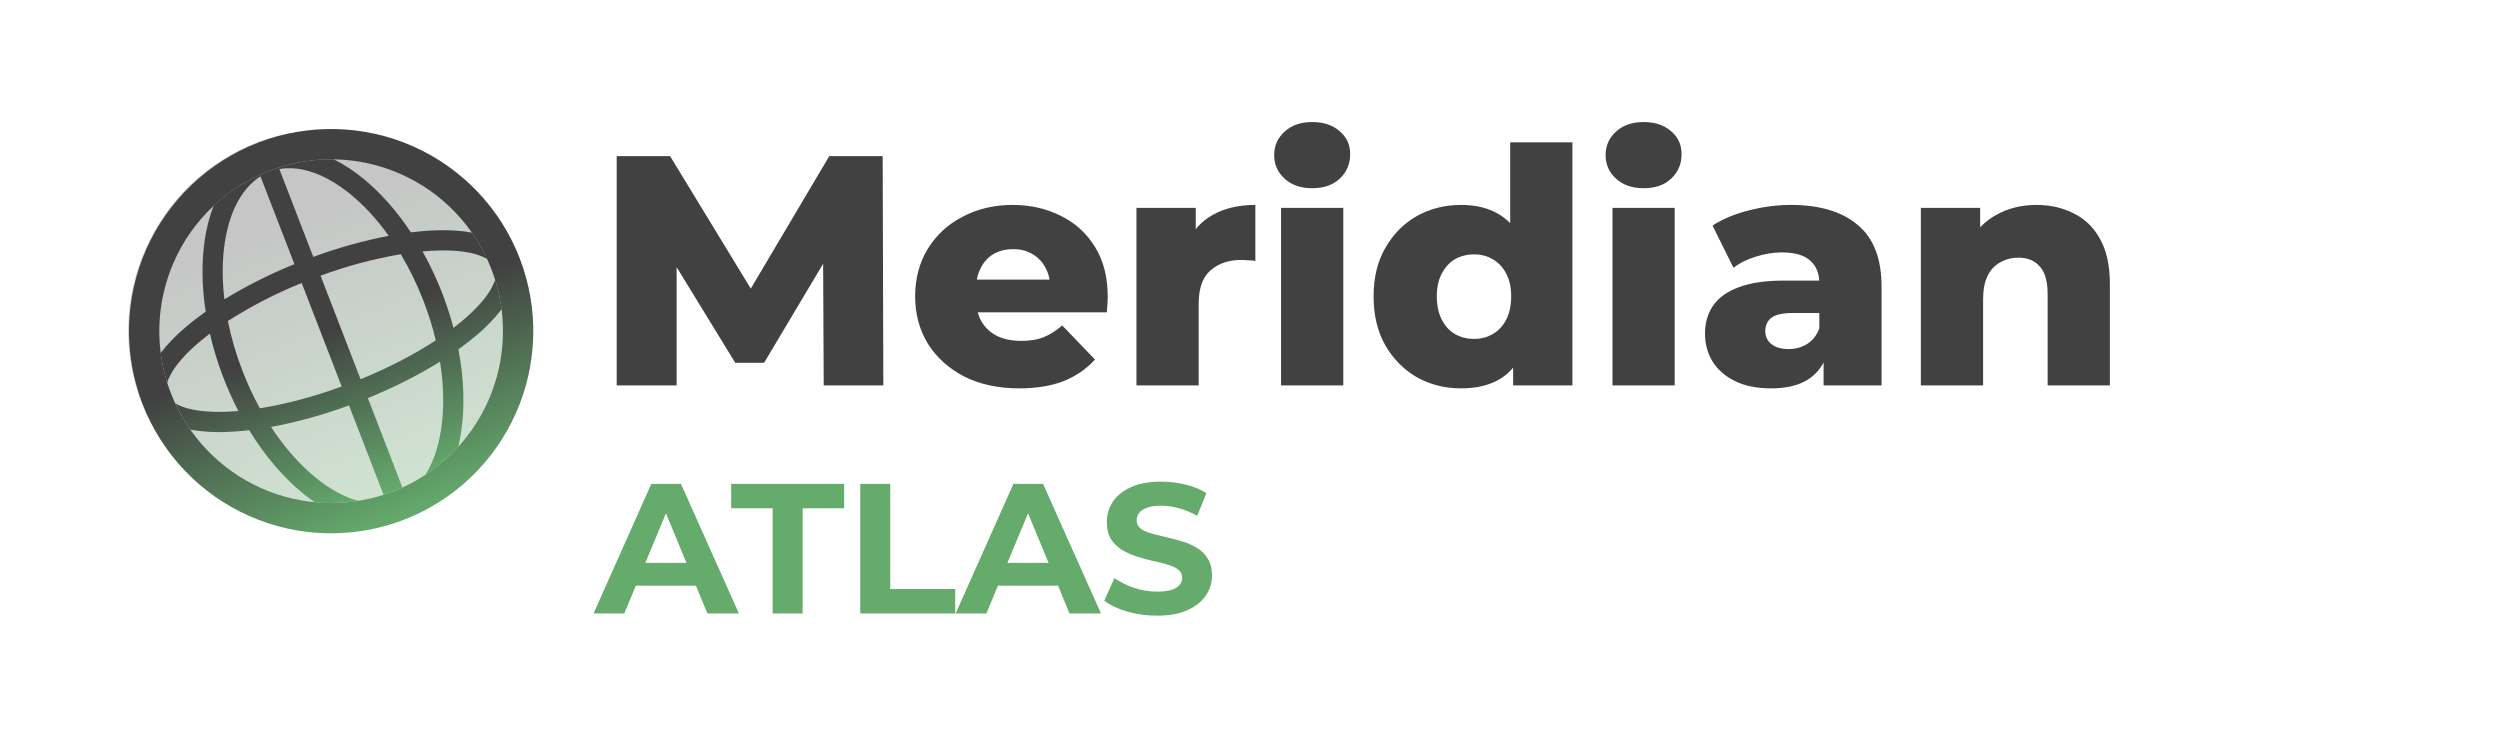 <svg width="480" height="141" viewBox="0 0 480 141" fill="none" xmlns="http://www.w3.org/2000/svg">
<path d="M113.965 117.779L125.055 92.899H130.742L141.866 117.779H135.824L126.725 95.814H129L119.865 117.779H113.965ZM119.51 112.448L121.038 108.076H133.834L135.398 112.448H119.51ZM148.352 117.779V97.591H140.39V92.899H162.071V97.591H154.11V117.779H148.352ZM165.169 117.779V92.899H170.927V113.088H183.403V117.779H165.169ZM183.489 117.779L194.578 92.899H200.265L211.39 117.779H205.348L196.249 95.814H198.524L189.389 117.779H183.489ZM189.034 112.448L190.562 108.076H203.358L204.921 112.448H189.034ZM222.146 118.206C220.156 118.206 218.249 117.945 216.424 117.424C214.599 116.879 213.13 116.18 212.017 115.327L213.972 110.991C215.038 111.749 216.294 112.377 217.739 112.874C219.208 113.348 220.689 113.585 222.182 113.585C223.319 113.585 224.232 113.479 224.919 113.265C225.63 113.028 226.151 112.709 226.483 112.306C226.814 111.903 226.98 111.441 226.98 110.92C226.98 110.256 226.72 109.735 226.198 109.356C225.677 108.953 224.99 108.633 224.137 108.396C223.284 108.135 222.336 107.898 221.293 107.685C220.274 107.448 219.244 107.164 218.201 106.832C217.182 106.5 216.246 106.074 215.393 105.553C214.54 105.031 213.841 104.344 213.296 103.491C212.775 102.638 212.514 101.548 212.514 100.221C212.514 98.799 212.893 97.508 213.652 96.347C214.434 95.162 215.595 94.226 217.135 93.539C218.699 92.828 220.654 92.473 222.999 92.473C224.563 92.473 226.103 92.662 227.62 93.041C229.136 93.397 230.475 93.942 231.636 94.676L229.859 99.048C228.698 98.385 227.537 97.899 226.376 97.591C225.215 97.259 224.078 97.093 222.964 97.093C221.85 97.093 220.938 97.224 220.227 97.484C219.516 97.745 219.007 98.088 218.699 98.515C218.391 98.918 218.237 99.392 218.237 99.937C218.237 100.577 218.497 101.098 219.019 101.501C219.54 101.88 220.227 102.188 221.08 102.425C221.933 102.662 222.869 102.899 223.888 103.136C224.931 103.373 225.961 103.645 226.98 103.953C228.023 104.261 228.971 104.676 229.824 105.197C230.677 105.718 231.364 106.406 231.885 107.259C232.43 108.112 232.703 109.19 232.703 110.493C232.703 111.891 232.312 113.171 231.53 114.332C230.748 115.493 229.575 116.429 228.011 117.14C226.471 117.85 224.516 118.206 222.146 118.206Z" fill="#64AB6C"/>
<path d="M118.403 74V29.973H128.655L146.894 59.911H141.485L159.222 29.973H169.474L169.6 74H158.153L158.027 47.395H159.977L146.706 69.66H141.171L127.523 47.395H129.913V74H118.403ZM195.708 74.566C191.682 74.566 188.16 73.811 185.141 72.302C182.164 70.75 179.837 68.654 178.16 66.012C176.525 63.329 175.707 60.289 175.707 56.892C175.707 53.496 176.504 50.477 178.097 47.836C179.732 45.152 181.975 43.076 184.827 41.609C187.678 40.099 190.886 39.345 194.45 39.345C197.804 39.345 200.865 40.036 203.632 41.42C206.4 42.762 208.601 44.754 210.237 47.395C211.872 50.037 212.689 53.245 212.689 57.018C212.689 57.438 212.668 57.92 212.627 58.465C212.585 59.01 212.543 59.513 212.501 59.974H185.519V53.685H206.148L201.62 55.446C201.662 53.894 201.368 52.553 200.739 51.42C200.152 50.288 199.314 49.408 198.223 48.779C197.175 48.15 195.938 47.836 194.513 47.836C193.087 47.836 191.829 48.15 190.739 48.779C189.691 49.408 188.873 50.309 188.286 51.483C187.699 52.615 187.405 53.957 187.405 55.509V57.333C187.405 59.01 187.741 60.456 188.412 61.672C189.125 62.889 190.131 63.832 191.431 64.503C192.731 65.132 194.282 65.446 196.085 65.446C197.762 65.446 199.188 65.216 200.362 64.754C201.578 64.251 202.773 63.496 203.947 62.49L210.237 69.031C208.601 70.834 206.589 72.218 204.199 73.182C201.809 74.105 198.978 74.566 195.708 74.566ZM218.199 74V39.911H229.583V49.848L227.885 47.018C228.891 44.46 230.527 42.552 232.791 41.294C235.055 39.995 237.802 39.345 241.03 39.345V50.1C240.485 50.016 240.003 49.974 239.584 49.974C239.206 49.932 238.787 49.911 238.326 49.911C235.894 49.911 233.923 50.582 232.414 51.924C230.904 53.224 230.149 55.362 230.149 58.339V74H218.199ZM245.962 74V39.911H257.912V74H245.962ZM251.937 36.137C249.756 36.137 247.995 35.529 246.654 34.313C245.312 33.097 244.641 31.587 244.641 29.785C244.641 27.981 245.312 26.472 246.654 25.256C247.995 24.04 249.756 23.432 251.937 23.432C254.117 23.432 255.878 24.019 257.22 25.193C258.562 26.325 259.233 27.793 259.233 29.596C259.233 31.483 258.562 33.055 257.22 34.313C255.92 35.529 254.159 36.137 251.937 36.137ZM280.521 74.566C277.418 74.566 274.588 73.853 272.03 72.428C269.515 70.96 267.502 68.926 265.992 66.327C264.483 63.685 263.728 60.54 263.728 56.892C263.728 53.286 264.483 50.184 265.992 47.584C267.502 44.942 269.515 42.909 272.03 41.483C274.588 40.057 277.418 39.345 280.521 39.345C283.456 39.345 285.93 39.974 287.943 41.231C289.998 42.489 291.549 44.418 292.597 47.018C293.645 49.617 294.17 52.909 294.17 56.892C294.17 60.96 293.666 64.293 292.66 66.893C291.654 69.493 290.144 71.421 288.132 72.679C286.119 73.937 283.582 74.566 280.521 74.566ZM283.037 65.069C284.379 65.069 285.574 64.754 286.622 64.125C287.712 63.496 288.572 62.574 289.201 61.358C289.83 60.1 290.144 58.612 290.144 56.892C290.144 55.173 289.83 53.727 289.201 52.553C288.572 51.337 287.712 50.414 286.622 49.785C285.574 49.156 284.379 48.842 283.037 48.842C281.653 48.842 280.416 49.156 279.326 49.785C278.278 50.414 277.439 51.337 276.81 52.553C276.181 53.727 275.867 55.173 275.867 56.892C275.867 58.612 276.181 60.1 276.81 61.358C277.439 62.574 278.278 63.496 279.326 64.125C280.416 64.754 281.653 65.069 283.037 65.069ZM290.522 74V68.151L290.585 56.892L289.956 45.634V27.331H301.906V74H290.522ZM309.594 74V39.911H321.544V74H309.594ZM315.569 36.137C313.389 36.137 311.628 35.529 310.286 34.313C308.944 33.097 308.273 31.587 308.273 29.785C308.273 27.981 308.944 26.472 310.286 25.256C311.628 24.04 313.389 23.432 315.569 23.432C317.75 23.432 319.511 24.019 320.853 25.193C322.194 26.325 322.865 27.793 322.865 29.596C322.865 31.483 322.194 33.055 320.853 34.313C319.553 35.529 317.792 36.137 315.569 36.137ZM350.129 74V67.648L349.311 66.075V54.377C349.311 52.49 348.724 51.043 347.55 50.037C346.418 48.989 344.594 48.464 342.078 48.464C340.443 48.464 338.787 48.737 337.11 49.282C335.432 49.785 334.007 50.498 332.833 51.42L328.807 43.307C330.736 42.049 333.042 41.085 335.726 40.414C338.451 39.701 341.156 39.345 343.839 39.345C349.374 39.345 353.651 40.623 356.67 43.181C359.731 45.697 361.261 49.659 361.261 55.068V74H350.129ZM340.066 74.566C337.34 74.566 335.034 74.105 333.147 73.182C331.26 72.26 329.814 71.002 328.807 69.409C327.843 67.815 327.361 66.033 327.361 64.062C327.361 61.966 327.885 60.163 328.933 58.654C330.023 57.102 331.68 55.928 333.902 55.131C336.124 54.293 338.996 53.873 342.519 53.873H350.569V60.1H344.154C342.225 60.1 340.862 60.415 340.066 61.044C339.311 61.672 338.934 62.511 338.934 63.559C338.934 64.608 339.332 65.446 340.129 66.075C340.925 66.704 342.015 67.019 343.399 67.019C344.699 67.019 345.873 66.704 346.921 66.075C348.011 65.404 348.808 64.398 349.311 63.056L350.947 67.459C350.318 69.807 349.081 71.589 347.236 72.805C345.433 73.979 343.043 74.566 340.066 74.566ZM391.007 39.345C393.648 39.345 396.038 39.89 398.177 40.98C400.315 42.028 401.992 43.663 403.208 45.886C404.466 48.108 405.095 50.98 405.095 54.502V74H393.145V56.452C393.145 54.02 392.642 52.259 391.636 51.169C390.671 50.037 389.308 49.471 387.547 49.471C386.289 49.471 385.136 49.764 384.088 50.351C383.04 50.896 382.222 51.756 381.635 52.93C381.048 54.104 380.755 55.635 380.755 57.521V74H368.804V39.911H380.189V49.596L377.987 46.766C379.287 44.292 381.069 42.447 383.333 41.231C385.598 39.974 388.155 39.345 391.007 39.345Z" fill="#414141"/>
<g clip-path="url(#clip0_6852_20770)">
<rect x="13.244" y="41.312" width="77.627" height="77.627" rx="38.814" transform="rotate(-21.132 13.244 41.312)" fill="url(#paint0_linear_6852_20770)" fill-opacity="0.3"/>
<path fill-rule="evenodd" clip-rule="evenodd" d="M51.684 32.81C47.643 34.372 43.949 36.715 40.813 39.704C37.677 42.694 35.16 46.272 33.407 50.234C31.654 54.196 30.699 58.465 30.595 62.796C30.492 67.128 31.243 71.437 32.805 75.478C34.367 79.52 36.709 83.214 39.699 86.35C42.689 89.486 46.267 92.002 50.229 93.755C54.191 95.508 58.46 96.464 62.791 96.567C67.123 96.671 71.432 95.92 75.474 94.358C83.635 91.203 90.21 84.936 93.75 76.934C97.291 68.932 97.507 59.851 94.353 51.689C91.198 43.527 84.93 36.953 76.928 33.413C68.927 29.872 59.846 29.655 51.684 32.81ZM27.374 77.577C23.663 67.975 23.918 57.292 28.084 47.878C32.249 38.465 39.983 31.091 49.585 27.38C59.187 23.668 69.87 23.923 79.284 28.088C88.698 32.254 96.072 39.988 99.783 49.59C103.494 59.192 103.239 69.875 99.074 79.289C94.909 88.703 87.174 96.077 77.572 99.788C67.97 103.5 57.287 103.244 47.873 99.079C38.459 94.914 31.086 87.179 27.374 77.577Z" fill="url(#paint1_linear_6852_20770)"/>
<path fill-rule="evenodd" clip-rule="evenodd" d="M41.023 39.493C44.112 36.596 47.733 34.326 51.686 32.807C55.633 31.272 59.84 30.517 64.074 30.584C65.969 31.52 67.833 32.741 69.614 34.179C72.947 36.87 76.107 40.41 78.89 44.609C80.633 44.392 82.29 44.261 83.86 44.217C86.318 44.145 88.602 44.281 90.615 44.659C91.719 46.235 92.687 47.922 93.52 49.72C93.001 49.413 92.449 49.163 91.875 48.977C89.944 48.322 87.273 48.002 83.973 48.1C83.06 48.125 82.112 48.182 81.127 48.273C83.714 52.898 85.712 57.83 87.073 62.951C87.785 62.407 88.455 61.864 89.083 61.322C91.592 59.175 93.353 57.142 94.342 55.359C94.675 54.75 94.914 54.198 95.059 53.702C95.652 55.593 96.07 57.493 96.313 59.402C94.917 61.184 93.34 62.816 91.608 64.273C90.45 65.259 89.251 66.194 88.013 67.077C89.111 72.802 89.263 78.277 88.519 83.089C88.38 83.996 88.204 84.897 87.99 85.789C86.14 87.821 84.023 89.641 81.663 91.181C83.104 88.911 84.143 85.984 84.683 82.494C85.287 78.615 85.24 74.162 84.489 69.436C80.462 71.95 75.766 74.345 70.632 76.439L77.264 93.597C76.085 94.135 74.876 94.603 73.641 94.998L67.01 77.839C62.147 79.637 57.14 81.02 52.044 81.972C54.664 85.98 57.626 89.302 60.684 91.77C63.431 93.99 66.168 95.457 68.761 96.168C66.014 96.608 63.222 96.697 60.452 96.432C59.694 95.916 58.958 95.368 58.245 94.79C54.458 91.73 50.889 87.576 47.85 82.601C46.339 82.78 44.821 82.895 43.301 82.945C41.039 83.032 38.774 82.884 36.542 82.504C35.426 80.906 34.455 79.212 33.641 77.441C34.079 77.711 34.627 77.959 35.285 78.185C37.216 78.84 39.888 79.16 43.188 79.062C44.017 79.04 44.877 78.99 45.77 78.911C43.334 74.207 41.496 69.215 40.299 64.054C39.51 64.649 38.769 65.243 38.076 65.836C35.569 67.986 33.807 70.02 32.819 71.803C32.483 72.413 32.243 72.966 32.098 73.461C31.51 71.568 31.093 69.668 30.847 67.76C32.243 65.978 33.82 64.345 35.553 62.888C36.743 61.869 38.056 60.852 39.491 59.838C38.727 54.862 38.684 50.113 39.342 45.884C39.668 43.699 40.231 41.556 41.023 39.493ZM67.177 37.203C69.782 39.306 72.321 42.035 74.638 45.278C69.707 46.229 64.862 47.582 60.151 49.322L53.634 32.462C57.654 31.747 62.401 33.347 67.177 37.203ZM76.95 48.807C71.7 49.704 66.543 51.087 61.548 52.937L69.232 72.817C74.72 70.572 79.631 67.993 83.672 65.346C83.078 62.847 82.289 60.32 81.305 57.767C80.057 54.537 78.583 51.532 76.95 48.807ZM50.012 33.862L56.525 50.715C51.868 52.596 47.372 54.856 43.082 57.47C42.62 53.511 42.659 49.784 43.175 46.471C44.114 40.411 46.558 36.041 50.012 33.862ZM57.924 54.334C52.983 56.324 48.237 58.768 43.748 61.636C44.41 64.896 45.347 68.094 46.551 71.195C47.536 73.744 48.66 76.151 49.896 78.393C54.668 77.638 60.033 76.245 65.606 74.209L57.924 54.334Z" fill="url(#paint2_linear_6852_20770)"/>
</g>
<defs>
<linearGradient id="paint0_linear_6852_20770" x1="52.058" y1="41.312" x2="52.058" y2="118.94" gradientUnits="userSpaceOnUse">
<stop offset="0.173" stop-color="#414141"/>
<stop offset="1" stop-color="#64AB6C"/>
</linearGradient>
<linearGradient id="paint1_linear_6852_20770" x1="49.585" y1="27.38" x2="77.572" y2="99.788" gradientUnits="userSpaceOnUse">
<stop offset="0.5" stop-color="#414141"/>
<stop offset="1" stop-color="#64AB6C"/>
</linearGradient>
<linearGradient id="paint2_linear_6852_20770" x1="51.684" y1="32.807" x2="75.472" y2="94.352" gradientUnits="userSpaceOnUse">
<stop offset="0.5" stop-color="#414141"/>
<stop offset="1" stop-color="#64AB6C"/>
</linearGradient>
<clipPath id="clip0_6852_20770">
<rect width="98.327" height="98.327" fill="white" transform="translate(0 35.449) rotate(-21.132)"/>
</clipPath>
</defs>
</svg>
